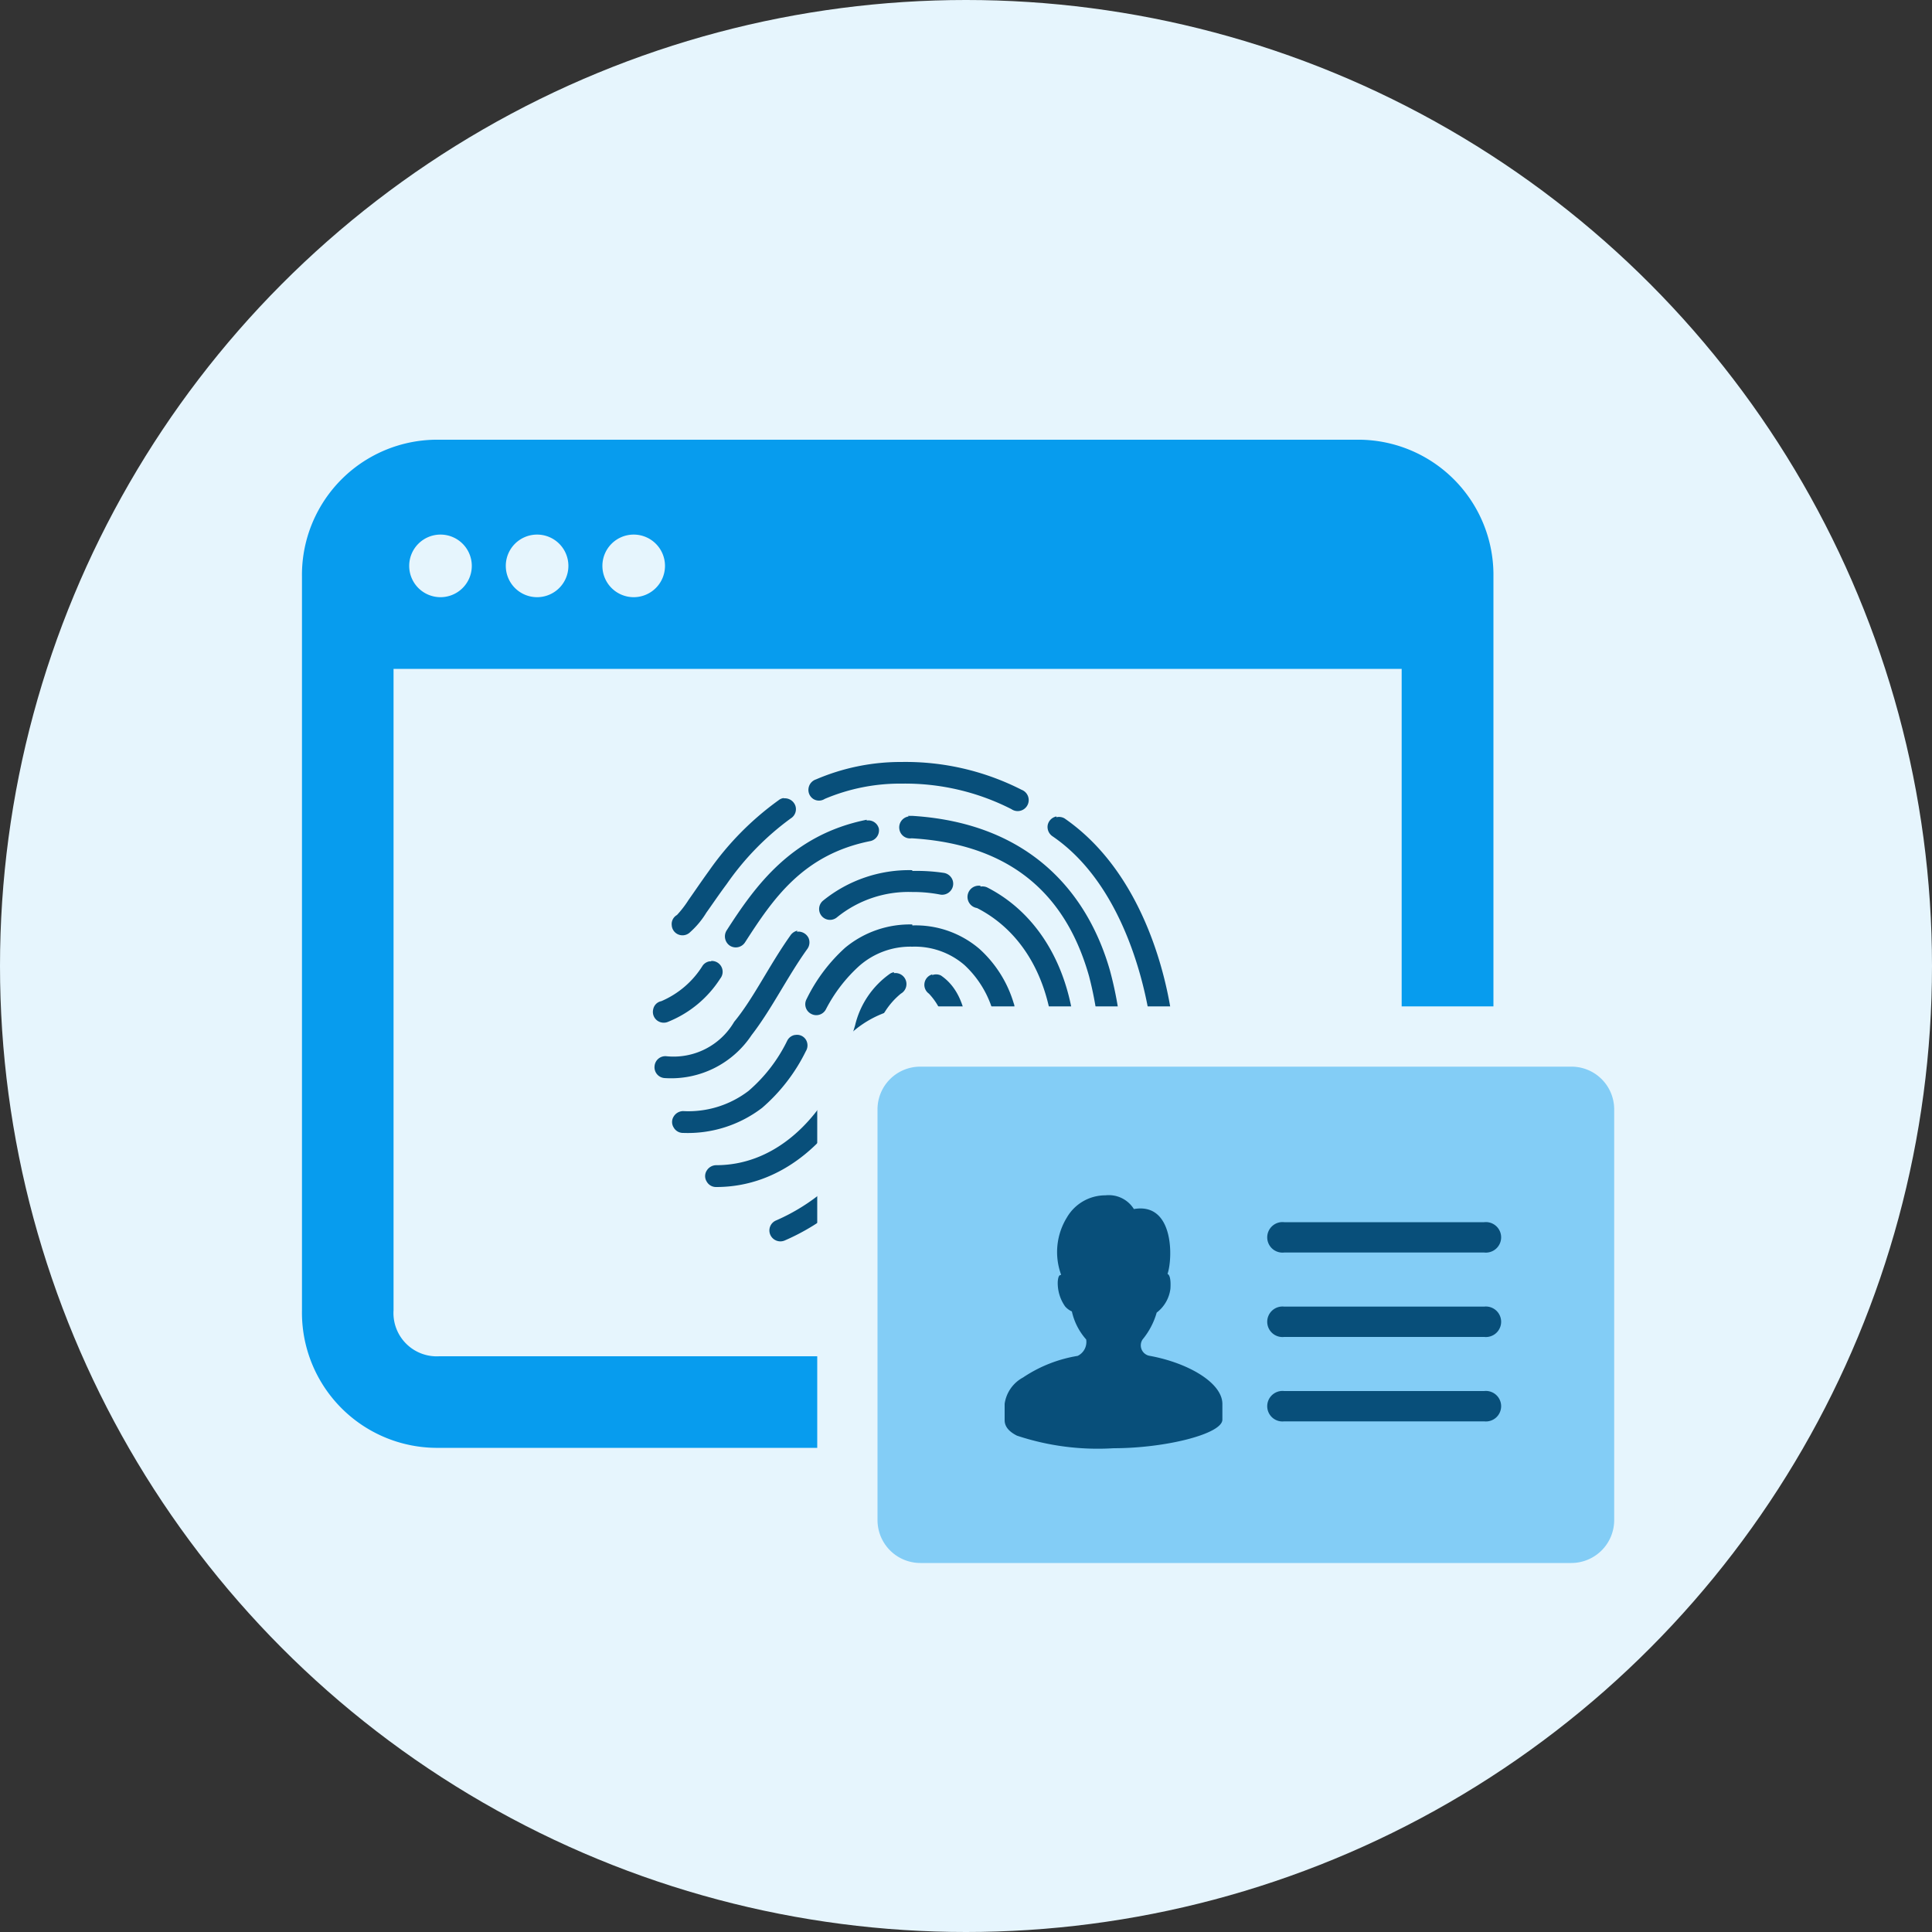 <svg id="Layer_1" data-name="Layer 1" xmlns="http://www.w3.org/2000/svg" viewBox="0 0 100 100"><rect x="0" y="0" width="100" height="100" fill="#333333" stroke="none"/><defs><style>.cls-1{fill:#e6f5fd;}.cls-2{fill:#079cee;}.cls-3{fill:#084f7a;}.cls-4{fill:#83cdf6;}</style></defs><circle class="cls-1" cx="50" cy="50" r="50"/><path class="cls-2" d="M70.18,22.76H22.74a7,7,0,0,0-7.11,7.11V67.82a7,7,0,0,0,7.11,7.12H70.18a7,7,0,0,0,7.12-7.12V29.87A7,7,0,0,0,70.18,22.76ZM32.8,27.67a1.62,1.62,0,1,1-1.62,1.62A1.62,1.62,0,0,1,32.8,27.67Zm-5,0a1.62,1.62,0,1,1-1.62,1.62A1.62,1.62,0,0,1,27.8,27.67Zm-5,0a1.62,1.62,0,1,1-1.62,1.62A1.62,1.62,0,0,1,22.8,27.67ZM72.55,67.82a2.24,2.24,0,0,1-2.37,2.38H22.74a2.24,2.24,0,0,1-2.37-2.38V34.62H72.55Z"/><g id="surface1"><path class="cls-3" d="M46.66,39.44a11.11,11.11,0,0,0-4.42.9.57.57,0,0,0-.39.46.56.56,0,0,0,.24.55.55.55,0,0,0,.6,0,10,10,0,0,1,4-.79,12.1,12.1,0,0,1,5.66,1.32.57.57,0,1,0,.53-1A13.22,13.22,0,0,0,46.66,39.44Zm-6.12,1.87a.53.53,0,0,0-.24.11,15.25,15.25,0,0,0-3.6,3.65c-.42.58-.77,1.1-1.06,1.51a5.35,5.35,0,0,1-.6.78.54.54,0,0,0-.27.54.55.55,0,0,0,.37.48.56.56,0,0,0,.59-.14,4.39,4.39,0,0,0,.83-1c.3-.42.65-.94,1.06-1.49a14.24,14.24,0,0,1,3.31-3.39.56.56,0,0,0,.24-.65.58.58,0,0,0-.57-.39Zm6.49.95a.57.57,0,0,0-.48.65.56.56,0,0,0,.64.48c5.73.34,8.16,3.53,9.18,7.14a18.23,18.23,0,0,1,0,9.18.58.58,0,0,0,.36.72.58.58,0,0,0,.72-.36,18.79,18.79,0,0,0,0-9.84c-1.12-3.92-4.06-7.61-10.21-8H47Zm7.65,0a.57.57,0,0,0-.45.44.58.58,0,0,0,.24.58c4.41,3,5.11,9.94,5.11,9.94a.57.57,0,0,0,.62.51.56.56,0,0,0,.51-.61s-.6-7.3-5.61-10.76A.57.57,0,0,0,54.68,42.3Zm-9.82.17,0,0c-3.9.78-5.79,3.46-7.25,5.73a.58.58,0,0,0,.17.79.57.57,0,0,0,.78-.17c1.45-2.25,3-4.56,6.51-5.25a.57.57,0,0,0,.42-.64A.56.56,0,0,0,44.86,42.47Zm2.36,2.61a7.07,7.07,0,0,0-4.61,1.57.56.56,0,1,0,.7.88,5.88,5.88,0,0,1,3.91-1.32,7.31,7.31,0,0,1,1.43.13.57.57,0,0,0,.55-.19.56.56,0,0,0,.1-.57.58.58,0,0,0-.45-.36A9.51,9.51,0,0,0,47.22,45.08Zm3.53.81,0,0A.57.57,0,0,0,50.57,47c2.47,1.26,4,4,4,7.7A19.35,19.35,0,0,1,54.22,58a.57.57,0,0,0,.45.66.56.56,0,0,0,.66-.45,20.21,20.21,0,0,0,.36-3.58c0-4-1.71-7.23-4.6-8.7A.59.59,0,0,0,50.75,45.89Zm-3.53,2a5.25,5.25,0,0,0-3.47,1.2,8.73,8.73,0,0,0-2,2.66.56.56,0,0,0,.24.77.56.56,0,0,0,.76-.24A7.91,7.91,0,0,1,44.47,50,4,4,0,0,1,47.22,49a3.93,3.93,0,0,1,2.7.95,5.27,5.27,0,0,1,1.45,2.31.56.56,0,0,0,1,.24.54.54,0,0,0,.1-.57,6.16,6.16,0,0,0-1.78-2.82A5.08,5.08,0,0,0,47.22,47.9Zm-5.94.32a.59.59,0,0,0-.37.25C39.79,50,39,51.68,38,52.89a3.63,3.63,0,0,1-3.51,1.78.56.56,0,0,0-.61.51.56.56,0,0,0,.51.62,5,5,0,0,0,4.51-2.22c1.05-1.36,1.84-3,2.87-4.44a.58.58,0,0,0,.08-.59.59.59,0,0,0-.5-.33h-.11Zm-4.47,1.59-.09,0a.55.55,0,0,0-.35.22,4.69,4.69,0,0,1-2.14,1.84.53.53,0,0,0-.42.42.56.56,0,0,0,.19.57.57.57,0,0,0,.6.07,5.75,5.75,0,0,0,2.68-2.23.56.56,0,0,0-.47-.91Zm9.46.56a.62.62,0,0,0-.19.07,4.55,4.55,0,0,0-1.82,2.68,28.17,28.17,0,0,1-1.07,3c-1.11,2.13-3.22,4.24-6.12,4.24a.58.58,0,0,0-.49.28.53.53,0,0,0,0,.57.55.55,0,0,0,.49.28c3.44,0,5.88-2.46,7.12-4.85a23.09,23.09,0,0,0,1.13-3.08,3.88,3.88,0,0,1,1.31-2.08.57.57,0,0,0-.36-1.06Zm2,.11a.56.56,0,0,0-.19,1,3.3,3.3,0,0,1,.88,2.66,16,16,0,0,1-1.11,4.92,12.33,12.33,0,0,1-4,5.57.57.57,0,1,0,.66.93,13.41,13.41,0,0,0,4.39-6.1,16.5,16.5,0,0,0,1.2-5.32c0-1.46-.32-2.87-1.4-3.6A.57.57,0,0,0,48.23,50.48ZM47.14,53a.56.56,0,0,0-.48.53,13.17,13.17,0,0,1-1.09,4,.57.57,0,0,0,0,.6.56.56,0,0,0,1-.14,14.45,14.45,0,0,0,1.2-4.43.56.56,0,0,0-.65-.6Zm-6,.57a.55.55,0,0,0-.39.29,8.11,8.11,0,0,1-2,2.6,5.12,5.12,0,0,1-3.39,1.05.58.58,0,0,0-.49.28.53.53,0,0,0,0,.57.55.55,0,0,0,.49.28,6.33,6.33,0,0,0,4.09-1.3,9.27,9.27,0,0,0,2.26-2.93.57.57,0,0,0,0-.6.54.54,0,0,0-.55-.24Zm11.16.54-.07,0a.56.56,0,0,0-.44.56,18,18,0,0,1-3.4,10.17.57.57,0,1,0,.89.71,19.15,19.15,0,0,0,3.64-10.88.58.58,0,0,0-.18-.43A.59.59,0,0,0,52.25,54.09Zm-7.25,5a.56.56,0,0,0-.4.27,10.21,10.21,0,0,1-4.48,3.79.56.56,0,0,0-.3.74.57.57,0,0,0,.74.3,11.31,11.31,0,0,0,5-4.22.54.54,0,0,0,0-.61A.57.57,0,0,0,45,59.06Zm9.15.88a.58.58,0,0,0-.46.44c-.44,1.68-.88,2.84-.88,2.84a.58.58,0,0,0,.08.58.56.56,0,0,0,1-.19s.46-1.21.92-2.94a.6.6,0,0,0-.1-.52.6.6,0,0,0-.48-.21Z"/></g><rect class="cls-4" x="43.86" y="53.65" width="41.25" height="28.81" rx="3.78"/><path class="cls-1" d="M81.33,55.21a2.21,2.21,0,0,1,2.22,2.22V78.68a2.22,2.22,0,0,1-2.22,2.22H47.64a2.22,2.22,0,0,1-2.22-2.22V57.43a2.21,2.21,0,0,1,2.22-2.22H81.33m0-3.12H47.64a5.35,5.35,0,0,0-5.34,5.34V78.68A5.35,5.35,0,0,0,47.64,84H81.33a5.35,5.35,0,0,0,5.34-5.34V57.43a5.34,5.34,0,0,0-5.34-5.34Z"/><path class="cls-3" d="M59.52,70.18a.55.55,0,0,1-.38-.85,3.83,3.83,0,0,0,.73-1.39,1.84,1.84,0,0,0,.71-1.23c.05-.75-.15-.77-.15-.77.28-.81.34-3.72-1.74-3.36a1.53,1.53,0,0,0-1.47-.71h0a2.3,2.3,0,0,0-2,1.15,3.41,3.41,0,0,0-.3,2.95c0,.07-.13-.08-.17.35a2.1,2.1,0,0,0,.38,1.3,1,1,0,0,0,.35.26,3.23,3.23,0,0,0,.74,1.45.8.8,0,0,1-.44.85,7.14,7.14,0,0,0-2.83,1.12A1.84,1.84,0,0,0,52,72.66v.85c0,.34.24.6.64.8a13.25,13.25,0,0,0,5,.65c2.68,0,5.63-.74,5.63-1.48v-.82C63.26,71.56,61.48,70.54,59.52,70.18Z"/><path class="cls-3" d="M76.82,69.2H66.47a.79.79,0,1,1,0-1.57H76.82a.79.79,0,1,1,0,1.57Z"/><path class="cls-3" d="M76.82,64.83H66.47a.79.79,0,1,1,0-1.57H76.82a.79.79,0,1,1,0,1.57Z"/><path class="cls-3" d="M76.82,73.57H66.47a.79.79,0,1,1,0-1.57H76.82a.79.79,0,1,1,0,1.57Z"/></svg>
